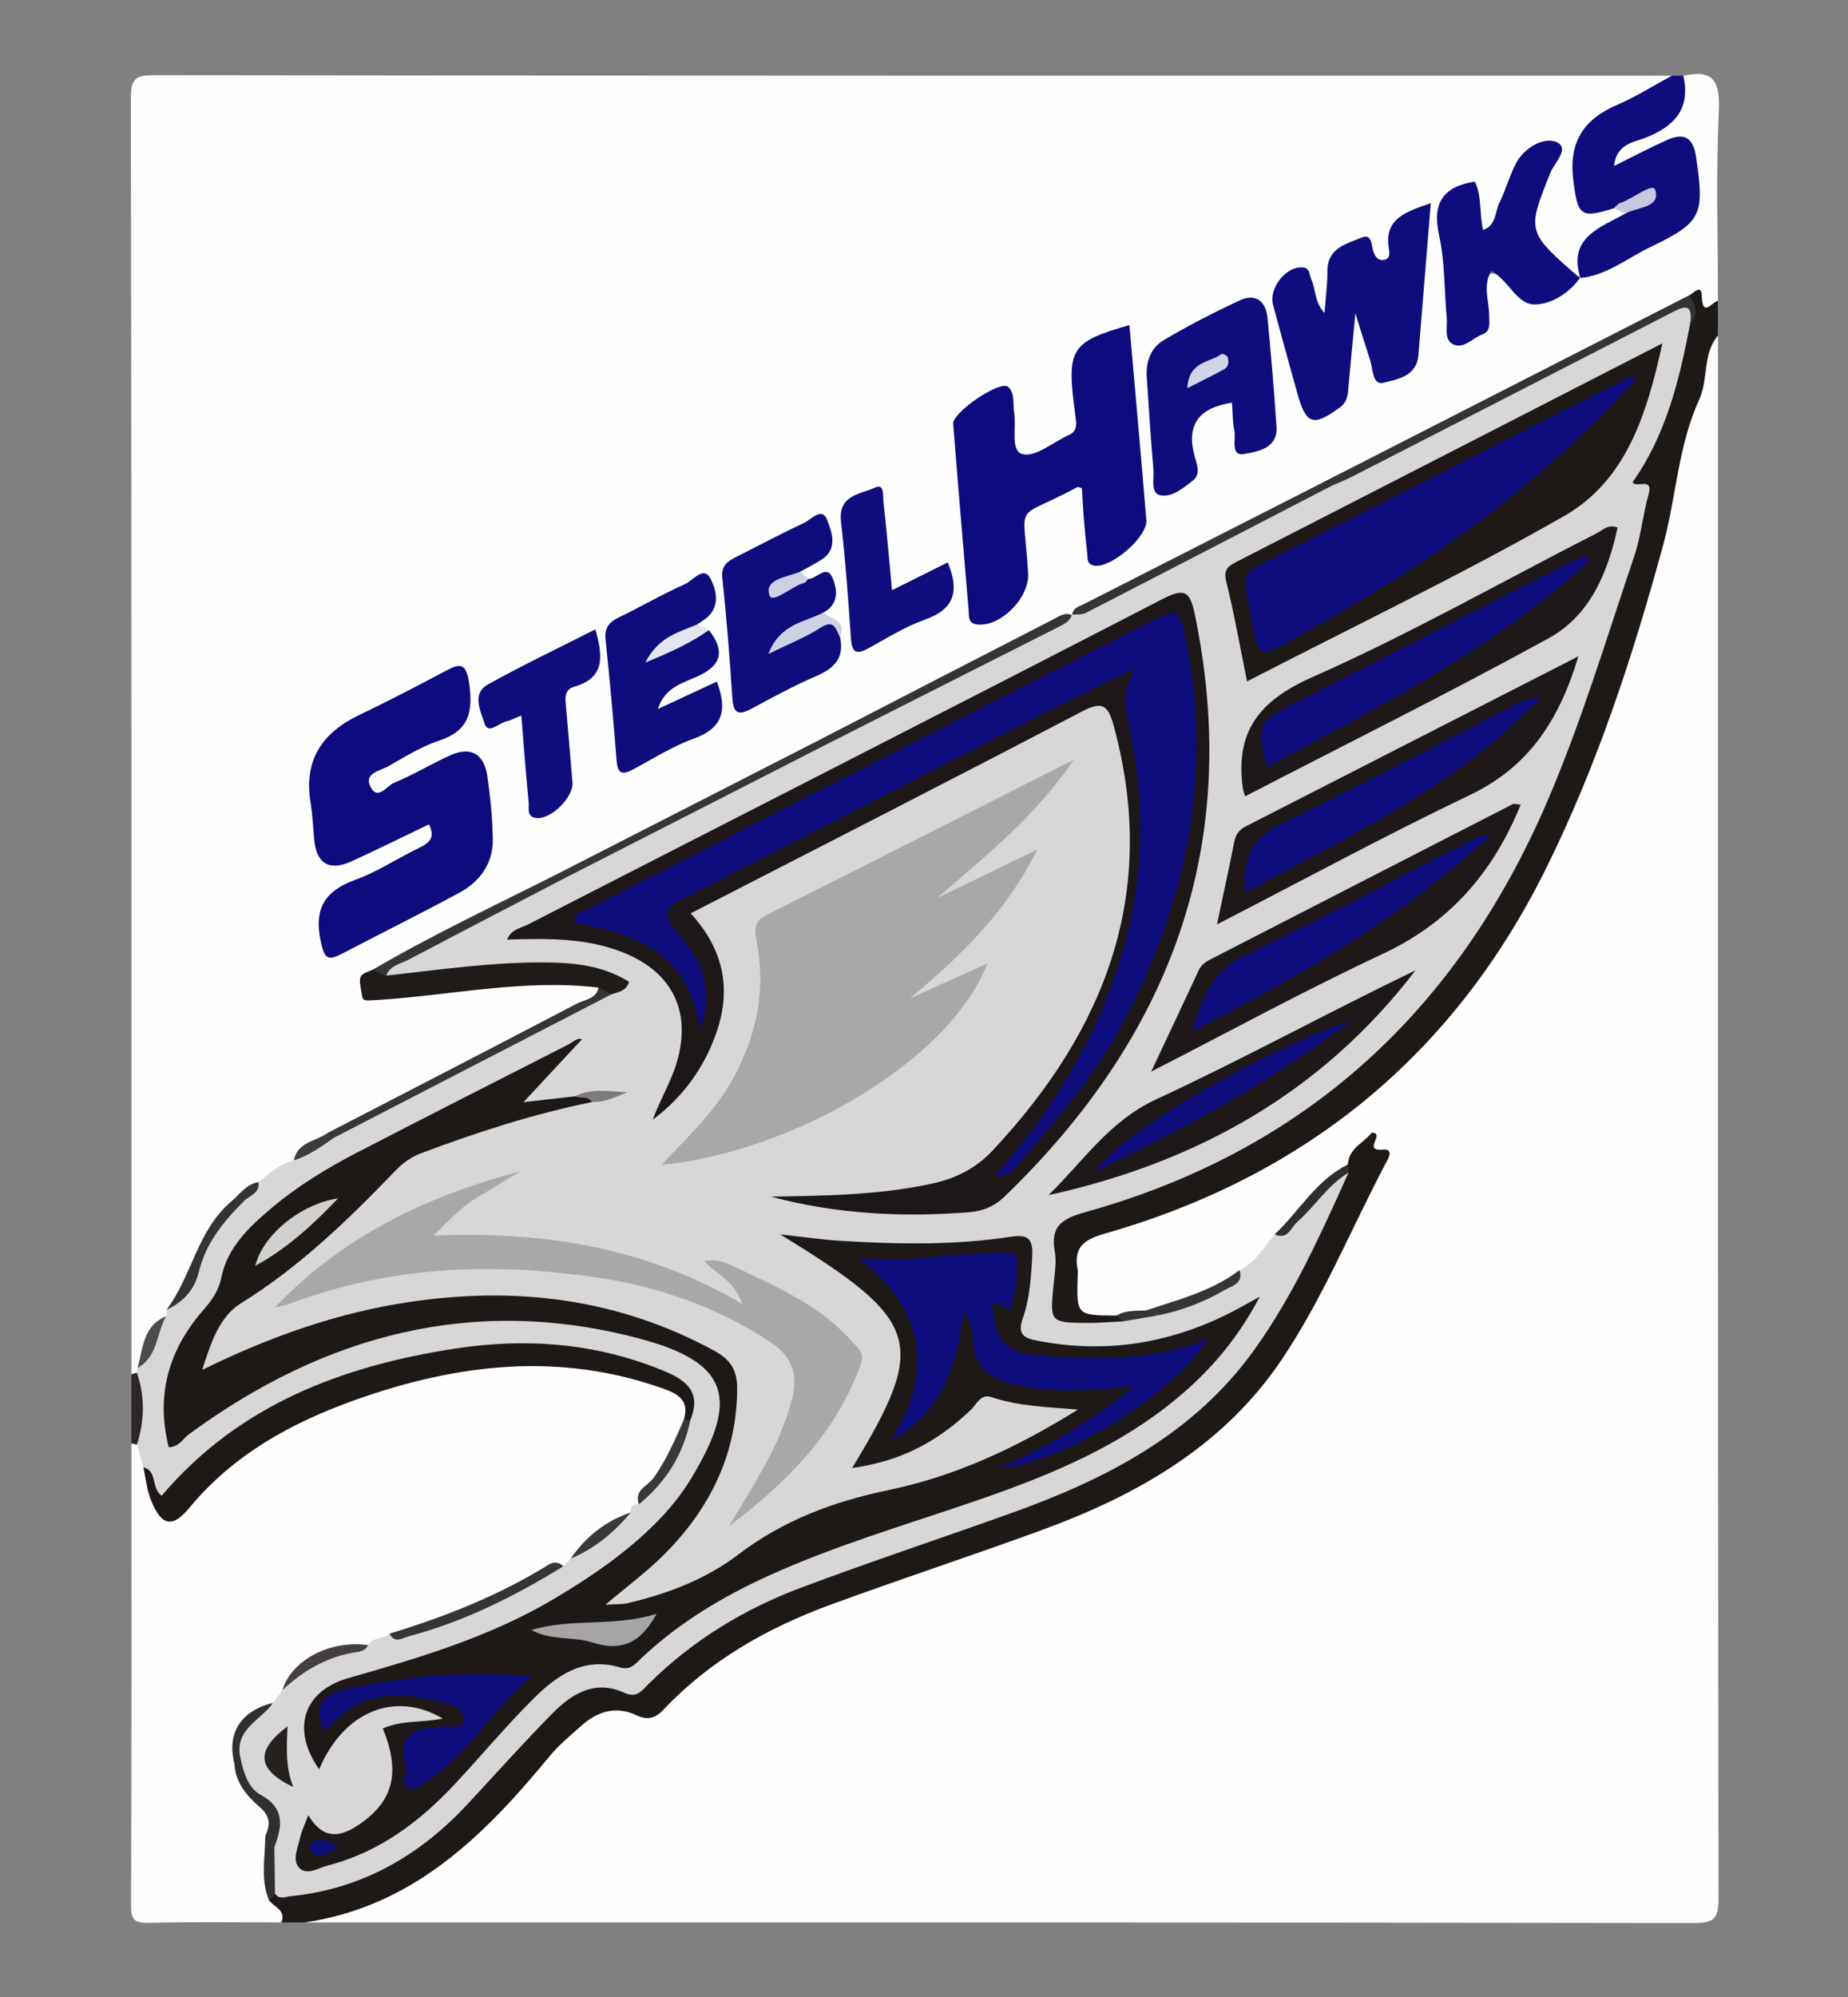 <?xml version="1.0" encoding="utf-8"?>
<!-- Generator: Adobe Illustrator 28.3.0, SVG Export Plug-In . SVG Version: 6.00 Build 0)  -->
<svg version="1.1" id="Layer_1" xmlns="http://www.w3.org/2000/svg" xmlns:xlink="http://www.w3.org/1999/xlink" x="0px" y="0px"
	 viewBox="0 0 1000 1080" style="enable-background:new 0 0 1000 1080;" xml:space="preserve">
<rect x="0" y="0" width="1000" height="1080" fill="#808080" stroke="none"/>
<g>
	<path style="fill:#FEFEFE;" d="M71.113,743.188c0-229.914,0.095-459.828-0.301-689.741c-0.018-10.688,2.098-12.798,12.788-12.784
		c273.683,0.379,547.366,0.299,821.049,0.299c0.821,6.984-5.302,8.041-9.375,10.448c-7.068,4.178-14.553,7.644-21.914,11.293
		c-12.972,6.43-18.796,16.342-17.946,31.011c0.915,15.779,1.509,16.789,18.32,16.063c3.24,0.547,6.068,1.621,6.801,5.341
		c-0.515,2.063-1.355,4.289-3.243,5.094c-13.054,5.568-19.311,16.094-21.977,29.359c-21.229-3.148-33.705-22.894-26.62-41.822
		c2.732-7.299,6.916-13.993,8.816-21.616c0.273-1.097-0.102-2.048-1.639-3.558c-8.265,1.287-12.058,7.621-15.158,14.926
		c-3.242,7.641-5.521,15.726-10.041,22.782c-1.685,2.631-3.932,5.229-7.434,4.774c-3.826-0.497-3.873-4.23-5.048-7.011
		c-1.92-4.543,0.918-13.48-8.357-11.616c-7.564,1.52-7.853,8.033-7.259,14.958c1.374,16.018,1.794,32.119,4.23,48.045
		c0.659,4.31-0.885,10.727,6.074,10.479c6.337-0.227,7.698-5.535,8.221-11.259c2.285-25.018,2.456-25.108,23.834-12.005
		c4.572,2.802,8.772,2.898,13.193,0.521c5.494-2.954,11.353-5.029,17.065-7.468c12.942-8.777,27.649-14.19,41.267-21.682
		c18.394-10.119,22.132-19.507,17.261-39.721c-2.285-9.483-7.014-10.383-14.634-6.871c-6.122,2.821-11.421,7.278-17.999,9.157
		c-2.954,0.844-6.349,1.983-8.435-1.329c-2.257-3.583-0.995-6.945,1.89-9.758c1.496-1.459,3.179-2.731,5.066-3.58
		c15.615-7.03,28.391-16.563,31.286-34.956c16.013-3.525,19.947,2.612,19.209,18.748c-1.566,34.26-0.478,68.64-0.478,102.971
		c-4.614,10.135-11.152-1.359-16.435,1.531c-65.446,31.488-128.886,66.815-194.067,98.723
		c-45.591,24.655-92.189,47.336-138.388,70.797c-45.375,23.335-90.447,47.264-136.313,69.637
		c-46.582,24.427-93.365,48.459-140.503,71.793c-33.958,16.943-67.111,35.439-100.982,52.478c-3.786,4.989-8.205,9.786,3.591,8.929
		c28.282-2.055,56.292-7.03,84.738-7.433c10.884-0.154,21.609-0.372,31.981,3.544c3.882,10.767-5.891,11.988-11.406,14.657
		c-44.291,21.435-87.047,45.839-131.2,67.492c-7.274,4.294-15.092,7.809-20.798,14.393c-5.88,5.315-12.675,9.299-19.402,13.387
		c-15.472,10.231-27.21,23.619-32.518,41.534c-2.899,9.783-10.577,16.271-14.667,25.068c-0.59,1.282-1.335,2.475-2.15,3.621
		c-7.966,7.367-10.226,17.612-13.691,27.262c-0.602,1.329-1.438,2.485-2.451,3.527C73.577,744.387,72.293,744.239,71.113,743.188z"
		/>
	<path style="fill:#FEFEFE;" d="M929.625,181.408c0,281.66-0.08,563.32,0.296,844.979c0.015,11.124-2.133,13.632-13.506,13.613
		c-250.548-0.414-501.097-0.316-751.646-0.316c-0.922-5.473,3.519-5.924,6.78-6.395c49.505-7.14,82.411-39.14,112.643-75.063
		c7.723-9.176,15.931-17.863,24.963-25.671c9.754-8.432,20.633-14.214,34.242-9.677c6.688,2.23,12.201,0.218,16.944-4.7
		c33.274-34.507,76.733-50.683,120.354-66.331c37.152-13.327,75.305-23.8,111.384-40.196
		c50.358-22.885,90.364-56.673,115.27-106.884c10.852-21.877,21.843-43.685,32.675-65.572c2.667-5.389,6.826-10.858,1.564-17.323
		c-5.3,0.946-6.306,6.455-9.792,9.223c-14.292,12.145-28.178,24.7-39.493,39.805c-4.75,8.907-10.658,16.659-20.465,20.515
		c-15.972,9.664-32.92,16.828-51.392,20.107c-5.261,1.269-10.734,1.456-15.903,3.212c-9.887,0.486-22.171,5.538-25.607-9.36
		c-5.01-21.721,1.214-36.65,16.622-41.103c35.68-10.312,69.255-25.334,101.049-44.341c38.926-23.27,70.166-55.038,97.817-90.482
		c16.511-21.165,33.235-42.072,42.446-68.128c13.648-38.61,32.938-75.083,42.937-115.16c5.64-22.607,18.67-43.675,19.109-67.181
		c0.579-31.007,18.234-57.024,21.968-86.86C921.441,187.655,922.182,181.234,929.625,181.408z"/>
	<path style="fill:#FEFEFE;" d="M152.282,1039.684c-23.934,0-47.878-0.376-71.798,0.214c-7.835,0.193-9.605-1.773-9.574-9.578
		c0.328-83.225,0.203-166.453,0.203-249.68c1.49-1.098,2.957-1.069,4.412,0.078c3.654,3.675,4.909,8.408,5.891,13.269
		c0.248,3.668,1.384,7.129,2.705,10.511c5.087,13.022,10.809,14.35,19.542,3.399c10.948-13.727,24.867-23.77,39.662-32.227
		c59.114-33.791,122.242-47.988,190.151-36.365c9.759,1.67,18.976,5.304,28.259,8.648c8.234,2.967,13.233,8.03,12.043,17.432
		c-4.107,18.203-14.549,32.971-25.802,47.294c-1.374,3.439-3.696,5.946-7.196,7.283c-10.815,7.395-21.162,15.381-30.805,24.271
		c-1.539,1.586-3.282,2.879-5.281,3.825c-30.007,13.717-58.509,31.025-91.227,38.257c-4.557,2.317-9.254,4.272-14.252,5.427
		c-8.026,1.084-15.866,2.872-23.693,5.082c-10.041,2.836-17.273,8.074-20.125,18.436c-1.591,3.42-4.027,5.987-7.529,7.468
		c-10.915,7.283-23.565,13.541-17.653,30.546c2.022,7.079,5.541,13.299,10.938,18.283c7.226,6.673,8.904,14.635,6.215,23.818
		c0.257,9.84-2.362,19.874,2.121,29.403C152.727,1029.319,157.018,1033.668,152.282,1039.684z"/>
	<path style="fill:#1E1916;" d="M152.282,1039.684c2.57-6.606-3.805-8.23-6.602-11.847c-1.659-2.942,0.213-4.206,2.49-5.29
		c56.796-2.366,93.652-37.773,127.748-77.463c8.49-9.883,16.841-19.785,27.533-27.339c9.159-6.47,18.942-11.007,30.592-7.347
		c6.709,2.108,12.079,0.002,16.966-4.74c32.129-31.177,71.747-49.04,113.403-63.01c33.484-11.229,66.878-22.684,99.965-35.036
		c63.231-23.605,110.527-64.598,139.141-126.384c7.414-16.008,15.671-31.637,23.554-47.434c0.878-1.258,1.632-2.587,2.276-3.978
		c0.53-9.084,8.883-11.827,12.904-17.255c7.849,0.135-5.363,10.149,5.878,9.177c6.556-0.567,3.052,4.859,1.586,7.638
		c-18.623,35.307-33.75,72.547-56.074,105.792c-31.514,46.932-78.209,73.374-129.804,92.269
		c-37.992,13.914-76.473,26.493-114.457,40.427c-33.968,12.462-65.078,30.006-90.216,56.608c-4.754,5.031-8.871,5.936-14.847,3.127
		c-11.355-5.338-21.273-1.893-30.051,5.966c-5.798,5.19-11.922,10.198-16.834,16.165c-35.424,43.029-73.898,81.392-132.662,89.953
		C160.607,1039.684,156.444,1039.684,152.282,1039.684z"/>
	<path style="fill:#1E1916;" d="M929.625,181.408c-8.399,10.118-5.109,23.692-10.139,34.693
		c-11.488,25.124-12.435,52.77-19.542,78.82c-16.369,60.004-35.782,119.232-63.506,175.084
		C786.31,570.996,705.87,636.379,597.647,667.199c-11.951,3.404-16.747,7.927-14.475,19.776c0.192,0.999,0.004,2.074-0.026,3.112
		c-0.62,21.259-0.621,21.259,20.992,21.407c3.379-1.467,4.326,0.43,4.574,3.293c-11.438,7.825-23.99,4.145-36.125,3.058
		c-6.25-0.56-8.061-5.856-7.891-11.602c0.138-4.685,1.292-9.262,1.626-13.936c2.456-34.336,2.169-35.341,34.555-44.932
		c85.273-25.253,148.498-79.153,199.112-150.114c5.516-7.733,8.61-16.587,12.933-24.859c23.835-45.61,44.757-92.369,55.82-143.011
		c3.111-14.24,12.041-26.563,14.771-40.983c1.68-8.872,6.509-17.859-0.905-26.765c-1.892-2.273-0.285-6.257,1.454-8.838
		c15.538-23.055,19.889-50.003,26.681-76.089c2.741-5.34,1.366-11.504,3.315-17.009c2.434-1.096,6.58-6.451,6.812,0.319
		c0.416,12.151,5.478,3.252,8.756,2.654C929.625,168.924,929.625,175.166,929.625,181.408z"/>
	<path style="fill:#0F0C7E;" d="M873.273,112.646c-18.188,5.685-19.394,3.905-21.847-14.51
		c-2.746-20.621,4.891-33.349,23.525-41.354c10.27-4.412,19.823-10.492,29.699-15.819c2.081,0,4.162,0,6.244,0
		c4.049,17.964-4.763,27.343-20.678,33.626c-6.035,2.382-15.492,3.047-16.835,15.201c10.543-5.211,19.422-9.952,28.594-14.034
		c9.155-4.075,14.218-1.801,15.837,9.278c4.557,31.204,3.288,35.143-24.863,48.64c-12.441,5.965-23.498,15.298-37.965,16.708
		l0.317,0.325c-7.165-22.191,10.323-27.45,24.187-35.198c1.49-3.403,4.255-5.404,5.33-5.866
		C882.69,110.868,877.563,110.311,873.273,112.646z"/>
	<path style="fill:#2C2726;" d="M74.103,781.237c-0.997-0.199-1.993-0.397-2.99-0.596c0-12.484,0-24.968,0-37.452
		c0.99-0.267,1.98-0.535,2.97-0.802C85.507,752.703,85.516,771.011,74.103,781.237z"/>
	<path style="fill:#D7D7D7;" d="M74.103,781.237c4.144-12.952,4.393-25.902-0.019-38.85c-0.209-0.926-0.092-1.808,0.351-2.647
		c6.978-8.283,7.603-20.081,15.437-27.891c0.071-1.16,0.142-2.32,0.212-3.48c8.175-9.262,14.875-18.795,18.765-31.268
		c4.991-16.003,18.686-26.777,31.047-37.776c5.912-4.69,11.471-9.955,19.155-11.761c6.323-6.178,14.513-9.538,21.72-14.395
		c43.851-22.495,87.618-45.141,131.449-67.661c6.019-3.093,12.149-5.891,16.771-10.937c-4.414-9.983-13.93-7.988-21.617-8.462
		c-28.495-1.756-56.879,0.827-85.212,3.727c-4.108,0.42-8.203,1.449-12.258-0.285c-5.275-9.627,4.353-9.77,8.496-11.818
		c28.998-14.33,57.374-29.858,86.301-44.304c46.82-24.14,94.026-47.534,140.729-71.911c44.638-23.163,89.665-45.566,134.439-68.464
		c46.493-24.775,94.069-47.436,140.619-72.105c60.505-30.83,120.661-62.334,181.334-92.828c7.166-3.602,15.993-8.812,12.758,7.046
		c-5.816,30.189-12.946,59.906-31.166,85.622c2.015,3.548,11.455-3.302,8.62,6.782c-3.082,10.961-4.083,22.564-7.722,33.301
		c-15.114,44.596-28.579,89.785-47.287,133.116c-48.709,112.819-130.59,188.4-249.781,221.569
		c-12.27,3.415-19.063,7.464-16.491,21.316c1.016,5.473,0.017,11.402-0.555,17.074c-2.154,21.361-2.229,21.437,19.074,21.515
		c6.214,0.023,12.43-0.58,18.645-0.896c5.211-3.608,11.65-3.409,17.319-5.586c16.738-4.127,33.585-8.035,45.496-22.1
		c8.776-4.058,13.166-12.433,19.048-19.34c10.888-6.974,18.295-17.69,27.958-25.955c3.543-3.03,5.409-9.199,12.002-7.428
		c-14.912,33.035-29.762,66.22-50.961,95.78c-32.598,45.456-79.903,69.84-130.978,88.162c-38.084,13.661-76.524,26.356-114.4,40.562
		c-30.886,11.584-58.741,28.596-82.375,51.987c-3.567,3.531-6.348,7.947-13.033,4.883c-15.891-7.283-28.437,0.286-39.078,11.098
		c-15.655,15.906-30.553,32.558-45.752,48.913c-26.025,28.003-57.247,46.036-95.827,49.94c-2.913,0.295-6.127,2.025-8.514-1.308
		c-4.838-7.057-1.962-15.056-2.761-22.593c3.994-13.899,1.346-25.288-11.001-34.385c-5.454-4.018-6.094-11.572-7.322-18.151
		c-1.603-15.243,9.481-21.459,19.983-28.089c1.706-2.314,3.412-4.629,5.118-6.943c9.704-19.028,29.107-19.6,46.324-24.331
		c2.582-4.521,8.361-3.026,11.663-6.193c24.43-1.193,44.952-13.498,66.247-23.486c9.245-4.336,17.574-10.623,27.77-12.933
		c1.326-1.376,2.653-2.752,3.979-4.128c10.654-8.549,20.836-17.71,32.469-24.988c-0.202-3.137,1.263-4.606,4.403-4.4
		c10.78-14.671,22.333-28.905,26.702-47.207c1.934-9.403-1.064-14.72-10.638-18.905c-51.184-22.377-103.138-19.884-155.258-5.458
		c-39.377,10.899-76.166,27.226-104.256,58.606c-1.725,1.927-3.691,3.64-5.703,5.277c-8.017,6.521-13.845,6.673-15.752-5.275
		c-0.408-2.555-1.725-4.872-3.202-7.03C76.427,789.451,75.265,785.344,74.103,781.237z"/>
	<path style="fill:#0E0B7E;" d="M232.103,445.815c-13.974,6.699-27.801,13.605-41.867,19.986
		c-11.905,5.401-18.981,1.533-20.214-11.83c-0.619-6.715-0.909-13.487-1.99-20.129c-3.733-22.936,6.406-37.679,26.584-47.288
		c15.426-7.346,30.583-15.273,45.686-23.271c7.767-4.113,11.854-5.977,13.573,6.327c2.159,15.444-0.032,25.594-16.296,30.944
		c-9.728,3.2-18.687,8.908-27.722,13.97c-4.447,2.491-13.332,3.646-9.237,11.266c3.873,7.208,8.74-0.833,12.533-2.39
		c10.501-4.311,20.288-10.328,30.666-14.98c11.404-5.112,18.258-0.183,19.919,11.464c1.608,11.275,2.774,22.7,2.922,34.075
		c0.171,13.121-6.986,22.84-18.148,28.876c-20.95,11.329-42.318,21.884-63.424,32.931c-7.385,3.865-9.404,3.071-11.444-6.234
		c-3.943-17.985,1.872-27.644,18.712-33.753c11.583-4.202,22.136-11.195,33.287-16.657
		C231.146,456.428,236.216,453.972,232.103,445.815z"/>
	<path style="fill:#0E0B7E;" d="M611.157,175.842c3.086,35.241,6.261,70.304,9.155,105.39c0.75,9.095-18.876,25.971-27.973,24.688
		c-4.557-0.643-3.709-4.222-4.043-7.05c-0.73-6.183-1.315-12.386-1.821-18.592c-0.45-5.515-0.713-11.046-1.039-16.264
		c-1.402-0.367-2.051-0.771-2.386-0.591c-35.473,19.043-29.052,5.722-26.715,46.717c0.736,12.917-14.327,28.582-27.074,27.632
		c-5.686-0.424-4.818-4.318-5.105-7.71c-2.845-33.604-5.713-67.207-8.367-100.826c-0.47-5.959,23.761-22.703,29.264-20.303
		c1.44,0.628,2.578,3.018,2.946,4.788c0.628,3.021,0.291,6.232,0.795,9.291c1.316,7.979-2.303,21.086,4.682,22.641
		c7.177,1.598,16.482-6.654,24.946-10.392c3.551-1.568,4.134-4.3,3.819-7.572c-0.298-3.096-0.799-6.172-1.168-9.262
		C577.512,188.601,580.301,184.558,611.157,175.842z"/>
	<path style="fill:#0F0C7E;" d="M774.23,109.879c-2.323,28.557-4.492,55.382-6.694,82.203
		c-0.953,11.604-11.655,13.091-19.036,14.932c-5.927,1.478-5.564-7.708-7.18-12.568c-2.253-6.779-4.313-13.621-7.886-24.983
		c-1.521,15.99-2.66,27.404-3.669,38.829c-0.405,4.59-0.212,8.775-4.919,12.193c-14.227,10.327-18.05,9.289-22.813-7.721
		c-4.462-15.934-8.836-31.893-13.153-47.867c-2.416-8.939,6.762-20.614,15.618-20.319c4.604,0.153,3.893,3.993,5.066,6.497
		c2.505,5.349,1.53,12.076,7.179,18.23c0.631-8.684,1.594-15.677,1.548-22.664c-0.082-12.465,10.116-14.695,18.263-18.064
		c6.235-2.578,5.364,4.218,6.669,7.659c0.973,2.566,2.326,4.77,5.471,4.338c3.738-0.514,3.253-3.814,2.88-6.022
		C748.854,118.414,760.248,114.676,774.23,109.879z"/>
	<path style="fill:#0F0C7E;" d="M666.655,217.777c-17.445,2.703-24.903,11.343-20.268,28.805c1.103,4.158,3.633,9.714-0.769,13.193
		c-5.195,4.105-11.494,9.394-17.797,8.055c-5.367-1.14-3.249-8.98-3.679-13.872c-1.451-16.536-2.412-33.116-3.589-49.676
		c-0.598-8.41,2.018-16.097,9.082-20.277c13.328-7.887,27.159-15.029,41.217-21.54c8.618-3.992,14.168,0.394,15.042,9.528
		c1.879,19.637,3.599,39.299,4.855,58.984c0.74,11.603-10.463,13.205-17.085,14.508c-8.187,1.61-4.719-7.857-5.716-12.561
		C666.912,228.027,667.041,222.884,666.655,217.777z"/>
	<path style="fill:#0F0C7E;" d="M383.631,340.734c8.188,10.587,7.604,18.684-5.7,24.82c-8.361,3.856-18.289,6.089-21.924,17.903
		c10.619-4.948,21.238-9.895,31.885-14.856c5.662,14.936,3.694,25.072-12.432,30.844c-11.59,4.148-22.236,10.986-33.189,16.836
		c-5.917,3.161-8.102,1.745-8.625-4.993c-1.687-21.71-3.664-43.403-5.938-65.059c-0.645-6.138,1.335-9.51,6.815-12.15
		c12.134-5.845,23.794-12.712,36.093-18.157c4.308-1.907,10.148-10.236,13.898-2.919c2.929,5.714,5.534,15.004-2.279,21.25
		c-1.604,1.282-3.382,2.347-5.08,3.512c-2.464,5.87-8.436,7.017-13.062,10.073C370.173,344.295,376.89,342.48,383.631,340.734z"/>
	<path style="fill:#0F0C7E;" d="M437.293,313.141c4.543,0.012,9.934-8.059,13.127-0.782c2.642,6.02,3.801,14.315-4.71,18.81
		c-4.835,6.765-13.147,8.115-19.649,12.883c6.277-1.424,11.128-5.535,16.956-7.358c7.342-2.296,10.742,0.816,11.521,7.909
		c2.515,11.146-3.012,16.801-12.797,20.997c-11.893,5.099-23.322,11.333-34.73,17.486c-6.688,3.607-10.123,3.603-10.708-5.391
		c-1.413-21.739-3.149-43.47-5.432-65.132c-0.728-6.907,3.004-9.13,7.826-11.539c12.058-6.025,23.94-12.421,36.156-18.1
		c3.975-1.848,9.955-8.946,12.638-1.923c2.294,6.003,6.249,15.269-2.358,21.234c-3.783,2.622-8.004,4.613-12.027,6.89
		c-2.232,3.035-5.028,5.417-6.55,5.915C428.497,313.52,433.01,313.784,437.293,313.141z"/>
	<path style="fill:#0F0C7E;" d="M854.984,150.382c-6.174,8.35-15.609,14.239-24.635,14.268c-9.561,0.03-13.785-12.875-23.357-18.114
		c-4.847,8.072-1.14,16.208-1.18,23.912c-0.022,4.26,1.197,8.641-3.824,10.488c-5.176,1.904-9.849,7.841-15.374,5.406
		c-5.444-2.4-3.288-9.206-3.745-14.18c-1.374-14.956-0.928-30.282-4.133-44.815c-3.874-17.57,2.062-26.383,19.289-29.128
		c3.962,7.761,2.379,16.903,4.509,26.174c7.256-2.602,6.386-9.844,8.824-14.736c3.44-6.905,5.433-14.543,9-21.368
		c4.436-8.486,14.959-14.088,21.377-11.664c8.381,3.166-0.608,11.379-2.717,16.652c-12.829,32.079-13.094,31.973,16.27,57.421
		C855.301,150.708,854.984,150.382,854.984,150.382z"/>
	<path style="fill:#0F0C7E;" d="M282.108,386.937c-3.643,1.462-5.873,2.706-8.261,3.236c-4.013,0.891-9.789,7.318-11.661,1.047
		c-1.888-6.324-7.31-15.975,1.873-21.072c18.888-10.485,38.432-19.792,58.093-29.781c4.167,14.538,5.287,26.163-11.236,30.949
		c-6.204,1.797-4.928,7.021-4.554,11.589c1.1,13.443,2.315,26.876,3.415,40.319c0.644,7.87-11.595,19.945-19.342,19.193
		c-5.676-0.551-4.054-5.294-4.358-8.361C284.593,419.085,283.508,404.074,282.108,386.937z"/>
	<path style="fill:#100D7F;" d="M482.694,319.203c11.362-5.676,20.551-10.266,30.129-15.051
		c6.317,15.061,4.083,25.176-12.377,30.982c-10.612,3.743-20.409,9.911-30.351,15.392c-6.26,3.45-9.063,2.884-9.606-5.017
		c-1.455-21.145-2.994-42.305-5.4-63.356c-1.67-14.611,10.613-14.846,18.517-18.492c5.074-2.341,4.104,4.453,4.432,7.419
		C479.738,286.429,481.055,301.82,482.694,319.203z"/>
	<path style="fill:#201B18;" d="M209.006,527.629c28.802-3.174,57.526-7.438,86.6-7.124c15.58,0.168,30.943,1.753,44.803,10.505
		c-1.538,4.972-5.728,5.48-9.428,6.676c-3.766,1.595-5.367-1.094-7.075-3.573c-39.991-4.802-79.221,4.048-118.799,6.633
		c-8.682,0.567-8.679,0.61-9.275-2.676c-1.928-10.636-1.928-10.636,5.887-13.649C205.451,522.532,207.015,525.566,209.006,527.629z"
		/>
	<path style="fill:#363331;" d="M914.581,175.166c1.805-12.44-4.316-9.032-10.917-5.637
		c-57.203,29.42-114.445,58.767-171.698,88.091c-3.654,1.872-7.499,3.372-11.255,5.046c-3.27,1.923-3.462-0.088-3.285-2.57
		c65.544-33.462,131.088-66.925,196.631-100.387C917.18,164.762,919.622,169.838,914.581,175.166z"/>
	<path style="fill:#383634;" d="M323.906,534.113c2.358,1.191,4.717,2.382,7.075,3.573c-50.121,25.885-100.242,51.77-150.363,77.654
		c-3.294,1.805-3.545-0.114-3.274-2.673c44.958-23.254,89.96-46.422,134.8-69.901C316.348,540.564,322.534,540.397,323.906,534.113z
		"/>
	<path style="fill:#383633;" d="M446.095,403.153c-46.847,23.921-93.693,47.841-140.54,71.762c-3.291,1.945-3.491-0.097-3.342-2.589
		c46.83-23.938,93.66-47.876,140.49-71.814C444.223,400.892,445.374,401.746,446.095,403.153z"/>
	<path style="fill:#373533;" d="M717.427,260.096c1.095,0.857,2.19,1.713,3.285,2.57c-44.4,22.988-88.783,46.008-133.251,68.861
		c-2.064,1.061-4.895,0.631-7.368,0.895l0.141,0.353c0.123-3.999,3.501-4.662,6.188-6.029
		C630.09,304.529,673.758,282.312,717.427,260.096z"/>
	<path style="fill:#373432;" d="M580.233,332.775c0,0-0.145-0.355-0.143-0.354c-1.057,3.224-3.565,4.756-6.474,6.222
		c-42.537,21.444-85.023,42.989-127.522,64.51c-1.131-0.881-2.261-1.761-3.392-2.642c42.453-21.902,84.892-43.834,127.392-65.646
		C573.159,333.293,576.333,330.897,580.233,332.775z"/>
	<path style="fill:#383634;" d="M302.213,472.326c1.114,0.863,2.228,1.726,3.342,2.589c-28.17,14.677-56.374,29.289-84.473,44.098
		c-4.353,2.294-10.017,3.013-12.076,8.616c-2.429-1.069-4.858-2.139-7.287-3.208C234.327,505.34,268.534,489.342,302.213,472.326z"
		/>
	<path style="fill:#363432;" d="M139.896,639.325c0.805,6.012-4.887,7.218-7.884,10.222c-11.068,11.097-20.741,22.796-24.515,38.655
		c-2.223,9.341-8.53,16.098-17.413,20.167c13.794-18.236,16.635-43.012,35.004-58.53
		C129.737,645.912,133.209,640.37,139.896,639.325z"/>
	<path style="fill:#CFD1E5;" d="M454.539,344.604c-2.268-4.174-2.932-10.041-10.529-5.104c-7.675,4.988-16.404,8.353-28.221,14.18
		c6.309-16.559,19.929-17.185,29.922-22.51C449.755,334.924,458.514,335.582,454.539,344.604z"/>
	<path style="fill:#E4E7F0;" d="M383.631,340.734c-9.384,6.626-19.59,11.563-34.476,17.571c7.629-14.445,18.573-16.467,28-20.539
		C379.314,338.755,381.473,339.744,383.631,340.734z"/>
	<path style="fill:#CED0E4;" d="M437.293,313.141c-0.691,0.722-1.268,1.88-2.092,2.097c-6.893,1.811-17.278,11.677-18.869,6.601
		c-2.8-8.93,9.808-9.663,16.775-12.714C434.502,310.464,435.897,311.803,437.293,313.141z"/>
	<path style="fill:#4C4B49;" d="M89.872,711.849c-5.351,9.183-4.336,21.888-15.437,27.891
		C77.43,729.253,77.28,717.027,89.872,711.849z"/>
	<path style="fill:#C5C8E0;" d="M873.273,112.646c1.129-0.976,2.106-2.435,3.413-2.848c6.856-2.167,17.69-11.406,19.027-7.02
		c2.966,9.726-9.828,9.148-16.226,12.731C877.416,114.555,875.344,113.6,873.273,112.646z"/>
	<path style="fill:#3E3B3A;" d="M177.343,612.667c1.091,0.891,2.183,1.782,3.274,2.673c-6.762,4.827-13.555,9.6-21.567,12.223
		C160.951,617.447,170.993,617.323,177.343,612.667z"/>
	<path style="fill:#373634;" d="M670.733,686.879c2.263,7.322-4.082,8.48-8.147,10.842c-11.192,6.504-23.185,11.079-35.91,13.638
		c-1.922-1.523-5.002-0.211-6.541-2.672C637.617,702.846,655.676,698.343,670.733,686.879z"/>
	<path style="fill:#302E2D;" d="M729.741,634.155c-11.292,6.798-18.135,18.209-27.773,26.693c-3.441,3.029-5.155,9.962-12.187,6.69
		c13.284-12.474,22.378-29.341,39.566-37.722C729.479,631.263,729.61,632.709,729.741,634.155z"/>
	<path style="fill:#373431;" d="M620.135,708.687c2.18,0.891,4.361,1.781,6.541,2.672c-6.253,1.069-12.505,2.137-18.757,3.206
		c-1.26-1.023-2.52-2.047-3.78-3.07C609.102,708.46,614.69,708.98,620.135,708.687z"/>
	<path style="fill:#1E1916;" d="M77.588,793.558c7.711,1.827,4.017,11.104,9.904,15.349c41.731-49.169,97.683-70.199,158.821-79.585
		c38.432-5.9,76.435-3.047,113.085,12.15c13.081,5.424,20.044,12.063,14.161,26.6c-1.212,1.012-2.398,0.982-3.557-0.09
		c2.871-9.462-1.485-13.541-10.279-16.71c-56.575-20.387-112.177-13.794-167.169,5.722c-34.53,12.255-66.093,29.462-90.059,58.427
		c-9.209,11.13-15.08,9.882-20.729-3.92C79.47,805.89,78.928,799.561,77.588,793.558z"/>
	<path style="fill:#373533;" d="M304.843,847.066c-26.223,16.158-53.567,29.849-83.499,37.815
		c-3.661,0.974-7.696,4.188-10.518-1.396c29.983-9.153,58.996-20.558,85.762-37.122
		C299.699,844.438,302.277,844.654,304.843,847.066z"/>
	<path style="fill:#45403F;" d="M199.164,889.678c-1.848,3.976-5.905,3.646-9.175,4.292c-14.493,2.862-26.509,10.131-37.149,20.039
		C157.706,897.792,178.701,886.765,199.164,889.678z"/>
	<path style="fill:#322F2D;" d="M129.766,949.264c1.799,8.215,4.008,17.436,11.264,21.401c13.523,7.391,11.572,17.161,7.429,28.297
		c-5.323,1-3.052-4.176-4.891-6.01c2.616-5.725,2.842-10.577-2.685-15.348c-7.277-6.281-13.642-13.545-14.037-24.049
		C125.635,950.64,126.497,949.134,129.766,949.264z"/>
	<path style="fill:#3A3836;" d="M370.002,767.982c1.186,0.03,2.371,0.06,3.557,0.09c-3.814,18.512-13.23,33.592-27.864,45.478
		c-2.783-7.801,5.015-10,8.112-14.429C360.612,789.39,365.256,778.696,370.002,767.982z"/>
	<path style="fill:#31302F;" d="M129.766,949.264c-0.973,1.43-1.946,2.86-2.92,4.291c-4.25-16.204,3.588-28.445,20.875-32.603
		C141.397,930.174,127.645,934.689,129.766,949.264z"/>
	<path style="fill:#322F2E;" d="M143.569,992.953c1.63,2.003,3.26,4.007,4.891,6.01c0.121,8.403,0.242,16.805,0.363,25.208
		c-1.048,1.222-2.095,2.444-3.143,3.666C140.774,1016.463,143.517,1004.627,143.569,992.953z"/>
	<path style="fill:#3B3938;" d="M341.291,817.951c-8.903,10.823-19.482,19.469-32.469,24.988
		C316.942,831.098,327.631,822.595,341.291,817.951z"/>
	<path style="fill:#1E1816;" d="M320.344,595.991c-31.654,6.438-62.261,16.331-92.452,27.688c-5.572,2.096-9.946,5.307-13.973,9.493
		c-25.538,26.547-51.871,52.018-83.518,71.652c-11.59,7.19-16.046,20.678-20.994,36.025c37.202-18.243,73.675-31.003,112.296-36.737
		c57.686-8.564,112.897-1.876,164.814,26.393c8.961,4.879,12.475,10.66,12.39,20.824c-0.296,35.394-14.778,64.408-39.073,88.924
		c-9.424,9.51-20.348,17.535-32.188,27.595c4.941-0.326,8.635-0.074,12.082-0.878c21.479-5.007,42.226-12.905,59.601-26.124
		c24.557-18.684,51.659-28.802,81.563-35.012c35.8-7.435,68.937-22.667,102.447-43.532c-17.271-1.363-32.443-1.876-46.886-6.742
		c-5.784-1.949-7.917,3.858-11.079,6.882c-18.844,18.024-38.919,27.952-64.251,31.473c41.097-67.762,37.765-79.47-38.925-126.319
		c13.469,1.452,23.204,2.898,32.991,3.484c30.675,1.838,61.381,2.442,91.865-2.24c9.04-1.389,11.988,1.03,11.524,10.208
		c-0.581,11.498-1.342,23.021-5.078,33.804c-3.025,8.73,0.29,10.741,7.85,12.216c37.213,7.259,72.361,1.439,105.834-15.848
		c3.907-2.018,7.713-4.23,14.551-7.996c-13.594,25.804-30.618,44.147-50.755,59.729c-31.288,24.21-67.483,38.566-104.476,51.236
		c-36.848,12.62-74.3,23.562-109.893,39.663c-25.259,11.426-48.822,25.469-69.165,44.519c-3.339,3.127-6.014,7.151-11.837,5.404
		c-19.89-5.97-34.446,4.415-47.21,17.149c-14.707,14.672-28.039,30.713-42.245,45.9c-19.118,20.438-40.95,36.874-68.605,44.007
		c-5.25,1.354-11.77,5.879-15.896,1.004c-3.581-4.231-0.328-10.962,0.872-16.45c0.737-3.371,2.37-6.547,4.321-11.723
		c8.9,14.994,19.172,11.119,29.187,3.863c17.227-12.481,20.446-27.888,11.143-50.753c10.167-4.586,21.413-3.053,32.412-5.362
		c-26.003-15.307-53.802-3.698-66.874,27.442c-15.17-21.48-8.777-42.345,15.85-49.344c38.545-10.955,76.819-22.357,111.613-43.042
		c19.74-11.735,38.556-24.597,54.838-40.919c7.38-7.398,13.873-15.488,19.273-24.431c25.984-43.032,19.933-62.363-28.087-75.153
		c-89.578-23.859-170.515-2.261-244.082,51.792c-3.195,2.347-5.052,6.676-10.784,6.924c-7.195-28.398,0.045-53.018,19.016-74.568
		c4.557-5.176,7.993-10.203,9.426-17.233c3.303-16.21,14.839-27.112,26.804-37.249c14.331-12.142,30.349-21.899,46.995-30.497
		c37.845-19.548,75.83-38.827,113.788-58.155c2.655-1.352,5.068-3.985,7.526-2.891c-9.373,10.072-19.114,20.538-31.615,33.971
		c12.148-1.377,20.045-2.272,27.942-3.166C314.601,592.923,319.522,588.43,320.344,595.991z"/>
	<path style="fill:#A8A8A8;" d="M492.228,539.982c13.662-6.141,27.325-12.283,42.046-18.9
		c-20.294,52.572-104.605,101.685-176.261,108.919c14.943-16.041,29.669-29.645,39.275-47.763
		c12.419-23.423,17.243-47.462,12.099-73.322c-1.27-6.385-1.19-10.763,5.386-14.066c54.055-27.152,108.01-54.504,166.227-83.935
		c-21.606,31.894-48.08,52.095-73.515,74.549c17.93-8.672,35.861-17.344,53.791-26.016
		C545.067,492.543,520.04,517.038,492.228,539.982z"/>
	<path style="fill:#1D1717;" d="M417.128,647.163c28.787-0.467,57.812-0.797,86.485-6.88c13.136-2.787,24.161-8.087,33.52-18.069
		c61.287-65.366,90.022-139.732,65.543-229.621c-3.071-11.277-6.102-13.64-17.308-7.774
		c-69.865,36.57-140.135,72.366-211.635,109.12c17.21,18.758,22.179,39.777,14.341,63.274
		c-6.588,19.749-18.211,35.833-34.831,48.331c3.899-10.783,9.824-20.314,13.005-31.089c8.017-27.156-2.204-48.419-28.497-59.134
		c-20.186-8.226-41.399-7.859-63.361-7.171c2.164-5.585,7.359-6.152,11.124-8.083c114.558-58.725,229.29-117.11,343.674-176.172
		c12.098-6.247,14.835-3.837,17.383,8.482c25.793,124.691-13.035,228.007-102.976,314.745c-5.496,5.3-11.826,7.888-19.467,8.486
		C488.209,658.417,452.653,656.615,417.128,647.163z"/>
	<path style="fill:#A8A8A8;" d="M394.522,825.341c12.91-22.035,27.203-42.596,33.843-67.764c4.05-15.35-0.24-24.493-12.482-32.441
		c-28.332-18.394-59.675-29.354-92.628-34.217c-53.842-7.946-107.435-6.529-159.564,11.692c-4.811,1.682-9.539,3.601-14.866,4.378
		c36.25-38.043,81.696-60.126,132.484-73.399c-7.348,4.471-14.634,9.051-22.062,13.385c-8.129,4.743-14.772,11.144-24.704,21.275
		c60.171-2.489,114.808,6.373,167.136,36.922c-4.571-12.824-13.667-15.852-20.675-23.164c8.059-1.582,13.802,1.808,19.267,4.394
		c22.034,10.425,44.431,20.413,61.007,39.34c2.971,3.392,6.77,5.817,4.59,11.898C452.385,775.268,425.523,801.943,394.522,825.341z"
		/>
	<path style="fill:#1E1817;" d="M674.804,368.498c-3.831-18.829-6.943-36.619-11.274-54.107c-1.583-6.392,1.075-8.245,5.571-10.547
		c75.769-38.8,151.504-77.665,230.442-118.154c-8.453,38.91-19.806,74.348-53.186,93.407
		C790.54,310.963,732.398,338.763,674.804,368.498z"/>
	<path style="fill:#1E1818;" d="M673.755,430.66c-0.677-2.325-1.082-3.266-1.217-4.245c-4.216-30.592,8.592-47.414,37.636-60.234
		c52.636-23.234,102.901-51.83,154.248-78.008c2.967-1.513,5.661-4.862,10.908-2.852c-5.353,24.424-14.876,47.545-37.302,59.843
		C784.001,374.791,728.765,402.213,673.755,430.66z"/>
	<path style="fill:#1E1818;" d="M822.882,435.169c-15.068,37.021-38.65,63.896-74.731,80.743
		c-41.603,19.424-81.97,41.494-125.217,63.613c9.373-19.915,17.641-37.346,25.76-54.846c1.702-3.669,4.927-5.126,8.14-6.776
		c53.928-27.7,107.854-55.404,161.815-83.04C819.382,434.485,820.557,434.97,822.882,435.169z"/>
	<path style="fill:#1E1818;" d="M854.101,354.941c-10.597,35.375-27.41,60.051-58.698,75.004
		c-45.776,21.877-90.434,46.092-136.86,69.975c3.38-16.017,6.557-30.555,9.456-45.149c0.8-4.028,3.079-6.316,6.496-8.061
		C733.425,416.622,792.339,386.505,854.101,354.941z"/>
	<path style="fill:#1E1818;" d="M567.368,646.332c18.673-18.132,32.836-40.021,58.231-51.782
		c47.366-21.935,93.23-47.11,140.372-69.79C715.453,590.778,647.708,628.669,567.368,646.332z"/>
	<path style="fill:#26201E;" d="M155.587,933.624c-0.513,11.951-1.112,22.273,3.114,32.84
		C139.09,957.027,137.937,946.927,155.587,933.624z"/>
	<path style="fill:#7E7C7A;" d="M320.344,595.991c-2.19-3.537-6.194-1.741-9.125-3.101c8.115-4.273,16.676-2.841,28.148-2.172
		C331.544,594.159,326.283,596.148,320.344,595.991z"/>
	<path style="fill:#D2D5E7;" d="M642.471,209.971c0.844-14.878,12.282-13.761,18.513-18.517c0.473-0.361,3.06,0.796,3.339,1.67
		c0.805,2.517,0.565,5.281-2.128,6.727C656.349,202.993,650.392,205.928,642.471,209.971z"/>
	<path style="fill:#0E0C7D;" d="M482.026,779.269c23.914-38.139,17.98-70.798-17.43-99.116c25.975,3.433,50.269-2.966,74.841-2.463
		c3.918,0.08,10.495-1.857,10.797,2.927c0.538,8.524-0.511,17.597-3.146,25.71c-1.674,5.153-6.379-4.031-10.22-0.838
		c2.338,22.66,7.1,26.952,34.716,28.315c27.379,1.351,54.785,1.621,82.68-10.123c-20.093,31.144-81.369,68.984-113.468,70.037
		c25.437-11.118,49.384-24.637,72.628-43.884c-19.947,1.948-37.773,3.277-56.01,0.638c-18.71-2.708-31.306-8.234-31.195-29.504
		c0.017-3.286-2.369-6.584-4.719-12.653C517.918,739.117,509.295,764.104,482.026,779.269z"/>
	<path style="fill:#0F0D7C;" d="M287.76,906.399c-22.115,18.713-34.254,42.116-56.002,56.275c-3.356,2.185-6.663,6.486-11.017,4.202
		c-5.213-2.735,0.178-7.69-0.859-10.941c-6.653-20.854,7.246-21.341,21.198-22.334c3.313-0.236,8.534,1.817,9.44-2.668
		c1.094-5.414-3.862-8.314-8.35-9.541c-21.077-5.763-41.891-8.604-59.804,8.468c-2.234,2.129-4.567,4.153-6.968,6.33
		c-5.744-12.248-1.7-20.207,12.891-23.135C219.773,906.737,251.559,903.384,287.76,906.399z"/>
	<path style="fill:#A6A5A5;" d="M287.54,881.538c21.735-6.621,44.382-1.502,67.77-8.779c-8.96,16.537-19.808,20.324-34.598,15.557
		C310.033,884.873,298.173,887.411,287.54,881.538z"/>
	<path style="fill:#D0D0CF;" d="M182.993,648.058c-13.235,13.825-27.093,26.833-44.899,36.55
		C142.245,667.959,162.353,651.232,182.993,648.058z"/>
	<path style="fill:#100E7A;" d="M182.913,999.628c-6.022,1.842-9.978,7.236-14.779,1.45c-0.812-0.979,0.334-5.352,0.89-5.415
		C173.505,995.151,178.311,994.57,182.913,999.628z"/>
	<path style="fill:#0E0B7D;" d="M538.602,635.59c17.049-19.151,30.445-37.962,42.108-58.29
		c33.458-58.315,44.554-119.764,30.128-185.642c-3.3-15.071-3.061-15.123,2.623-29.995c-21.013,10.449-40.402,19.837-59.565,29.667
		c-60.976,31.282-121.785,62.892-182.874,93.951c-10.285,5.229-14.086,7.806-4.442,19.083
		c11.397,13.326,21.041,29.533,12.079,52.227c-5.921-42.217-35.748-51.533-68.012-57.655c0.234-5.789,5.302-6.242,8.622-7.941
		c99.822-51.078,199.705-102.035,299.618-152.935c18.888-9.622,19.492-9.574,23.321,10.53
		c13.98,73.408-0.808,141.905-35.884,206.925c-14.904,27.627-35.394,50.978-55.68,74.517
		C548.447,632.585,546.437,636.097,538.602,635.59z"/>
	<path style="fill:#0E0B7D;" d="M885.264,204.988c-44.256,48.827-94.858,87.929-150.593,120.633
		c-12.512,7.342-25.046,14.658-37.753,21.653c-15.287,8.416-15.859,8.049-19.32-9.352c-1.207-6.068-2.037-12.213-3.342-18.257
		c-1.405-6.508,0.584-10.75,6.725-13.855c67.12-33.926,134.159-68.014,201.241-102.015
		C882.509,203.65,883.107,204.119,885.264,204.988z"/>
	<path style="fill:#0E0C7D;" d="M860.021,303.516c-51.637,46.963-113.023,78.672-174.508,111.162
		c-5.564-22.597-4.802-24.253,13.447-33.565c49.797-25.411,99.568-50.874,149.359-76.3c3.109-1.588,6.293-3.028,9.442-4.537
		C858.514,301.355,859.267,302.435,860.021,303.516z"/>
	<path style="fill:#0E0C7D;" d="M644.88,557.912c6.297-19.949,11.744-33.432,29.257-41.643
		c42.233-19.802,83.289-42.112,124.85-63.351c1.189-0.608,2.721-0.546,8.004-1.509C757.838,496.688,703.932,527.59,644.88,557.912z"
		/>
	<path style="fill:#0E0C7D;" d="M673.709,482.838c-1.473-19.074,3.892-29.815,20.131-37.559
		c42.474-20.254,83.935-42.63,125.839-64.084c4.422-2.264,9.099-4.028,14.398-4.649
		C789.362,424.722,730.964,451.568,673.709,482.838z"/>
	<path style="fill:#0F0D7C;" d="M592.198,633.905c11.688-19.76,95.125-68.503,138.755-81.792
		C689.107,584.448,642.753,609.227,592.198,633.905z"/>
</g>
</svg>
